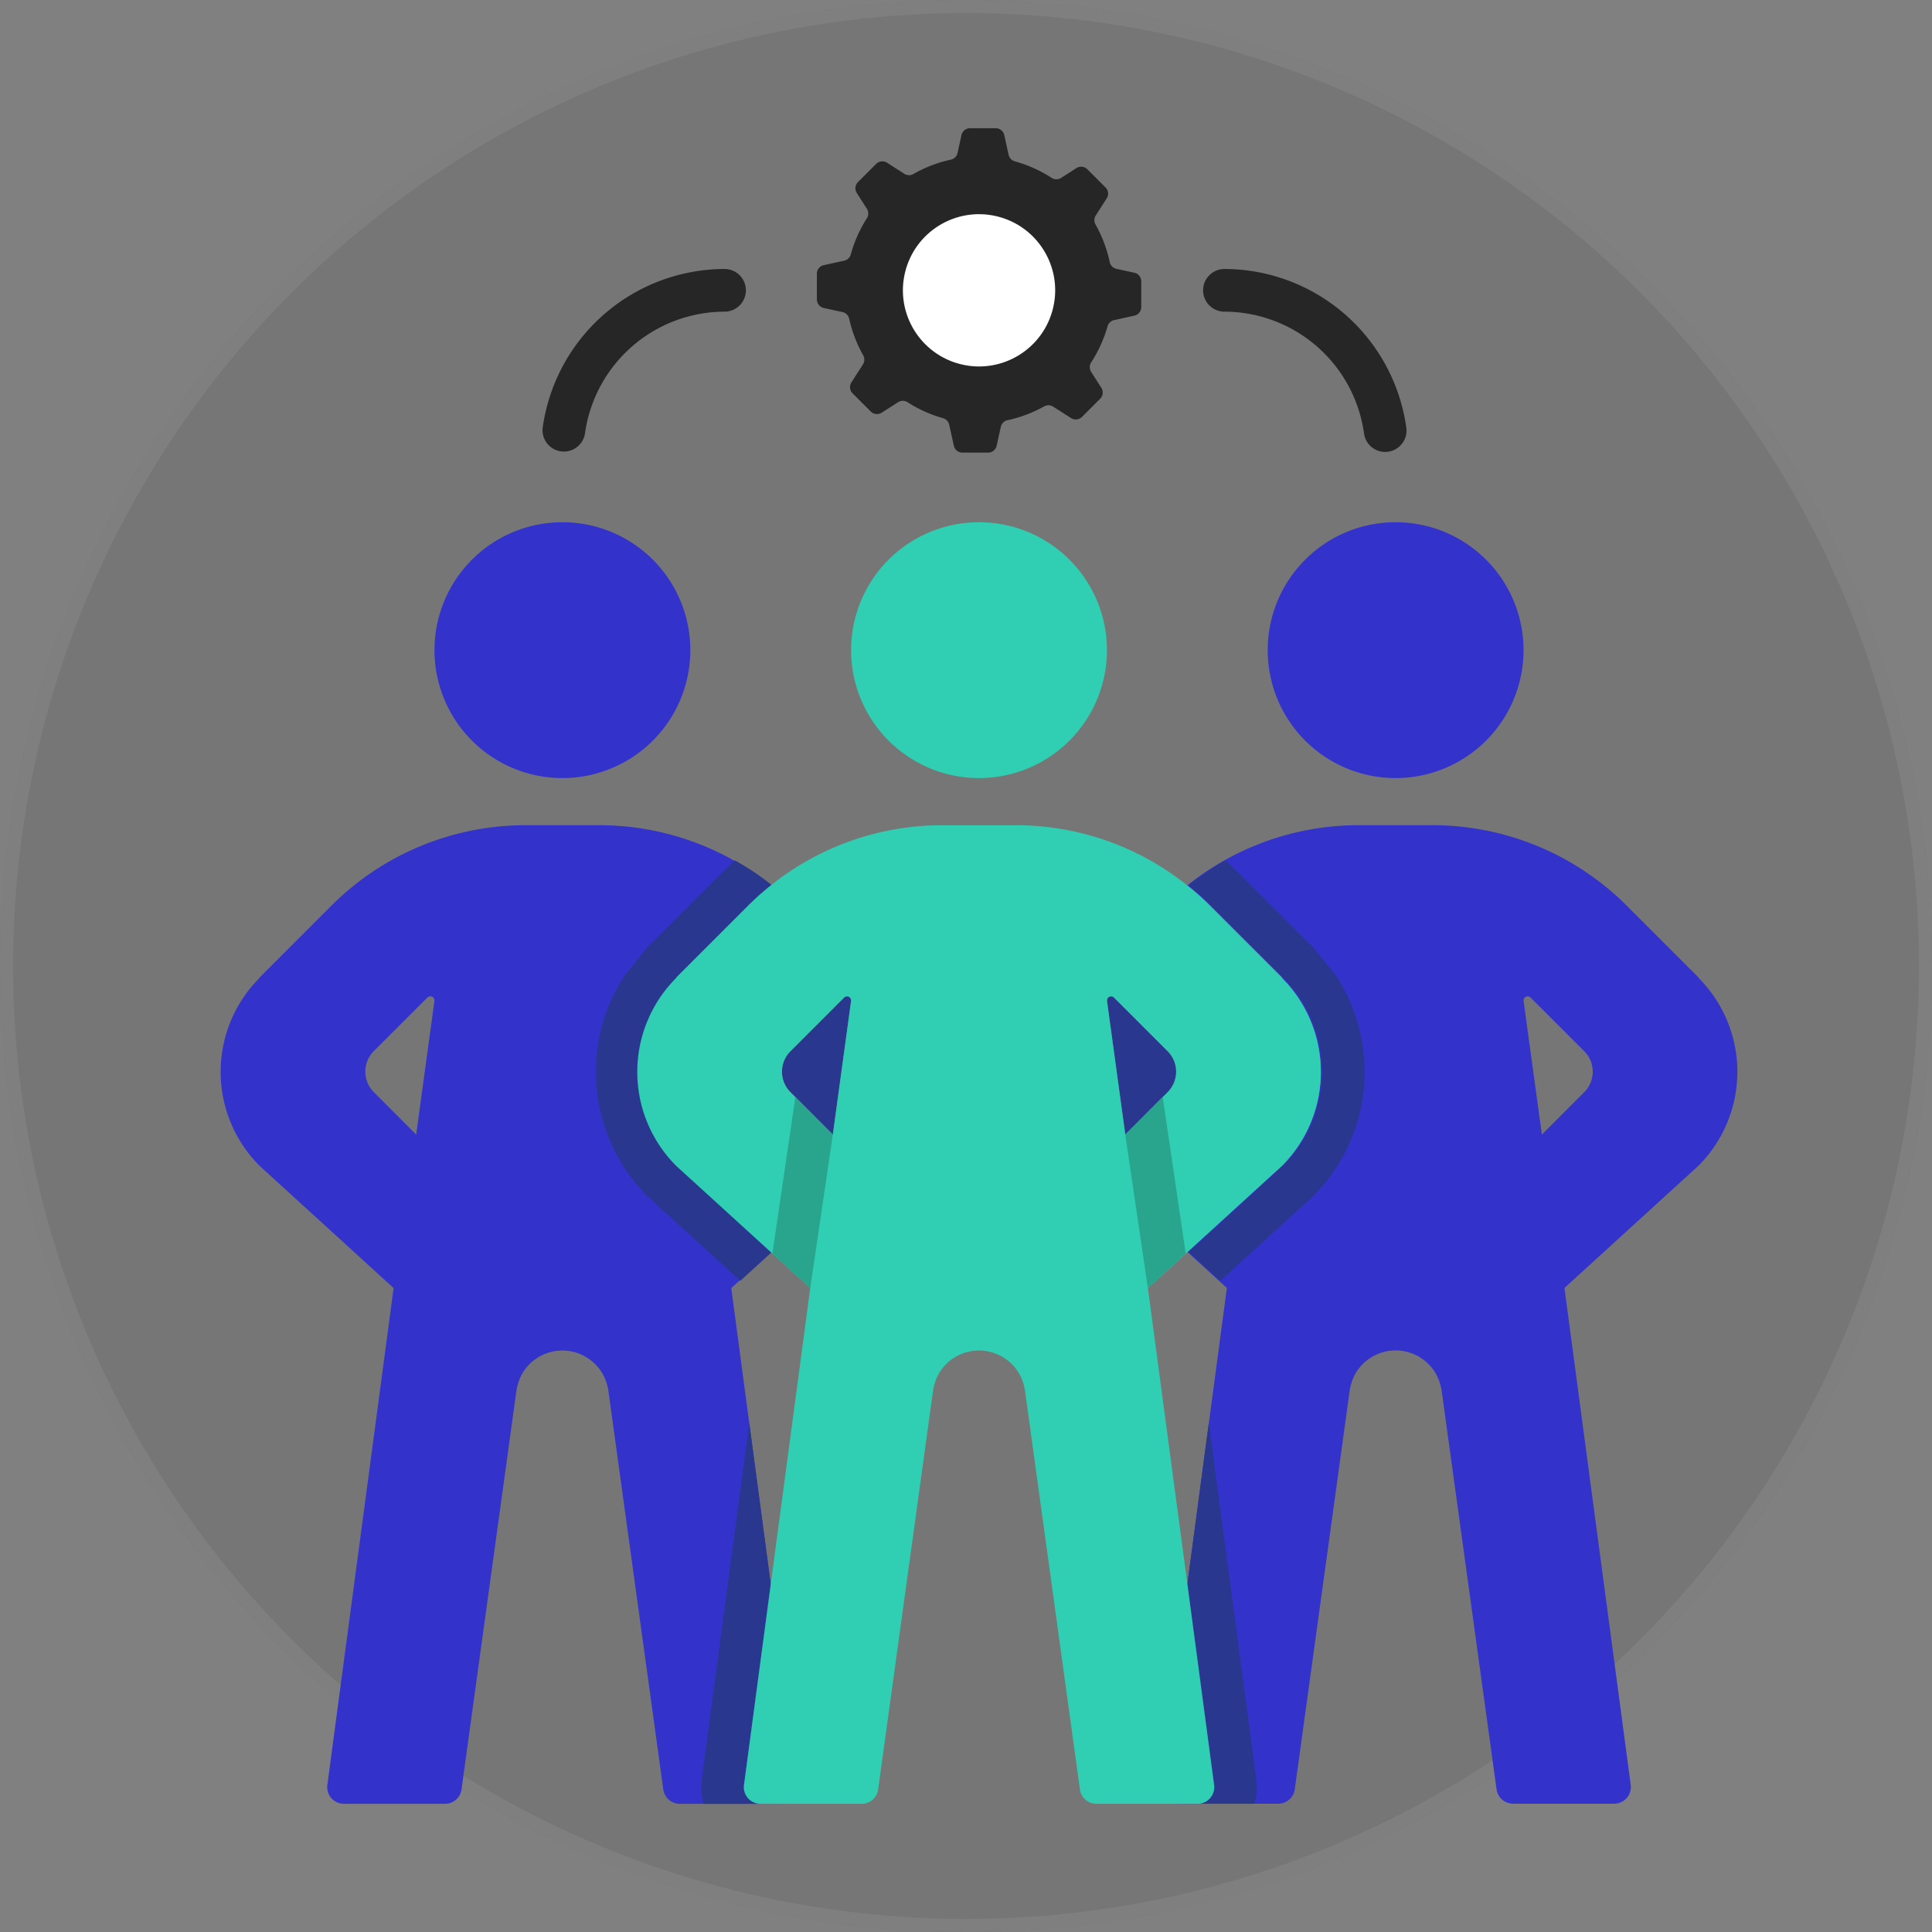 <svg xmlns="http://www.w3.org/2000/svg" width="148" height="148" viewBox="0 0 148 148">
  <rect x="0" y="0" width="148" height="148" fill="#808080" stroke="none"/>
  <g id="Grupo_16761" data-name="Grupo 16761" transform="translate(-735 -569)">
    <g id="Elipse_82" data-name="Elipse 82" transform="translate(735 569)" stroke="#707070" stroke-width="1" opacity="0.08">
      <circle cx="74" cy="74" r="74" stroke="none"/>
      <circle cx="74" cy="74" r="73.5" fill="none"/>
    </g>
    <g id="Grupo_16629" data-name="Grupo 16629" transform="translate(751.901 578.815)">
      <g id="Grupo_16624" data-name="Grupo 16624" transform="translate(67.902 30.196)">
        <path id="Trazado_6057" data-name="Trazado 6057" d="M4342.339,3137.335l-2.051,15.373a1.277,1.277,0,0,0,1.26,1.444h1.712a1.278,1.278,0,0,0,1.129-1.438Z" transform="translate(-4336.185 -3055.984)" fill="#33c"/>
        <path id="Trazado_6058" data-name="Trazado 6058" d="M4382.9,3051.214l.013-.018-5.522-5.522a21.043,21.043,0,0,0-14.868-6.158h-5.654a20.984,20.984,0,0,0-13.137,4.619,18.509,18.509,0,0,1,1.742,1.545L4351,3051.2l-.012.018a10.182,10.182,0,0,1,0,14.392l-7.24,6.6,3.02,2.758-3.026,22.69,2.051,15.378a1.278,1.278,0,0,1-1.129,1.438h6.046a1.275,1.275,0,0,0,1.26-1.1l4.2-30.5a3.883,3.883,0,0,1,.494-1.427,3.56,3.56,0,0,1,6.063,0,4,4,0,0,1,.5,1.427l4.2,30.5a1.274,1.274,0,0,0,1.26,1.1h7.757a1.277,1.277,0,0,0,1.26-1.444l-5.076-38.063,10.271-9.369A10.181,10.181,0,0,0,4382.9,3051.214Zm-8.756,8.75-3.245,3.252-1.4-10.23a.315.315,0,0,1,.535-.267l4.107,4.107A2.216,2.216,0,0,1,4374.147,3059.964Z" transform="translate(-4337.587 -3016.314)" fill="#33c"/>
        <path id="Trazado_6059" data-name="Trazado 6059" d="M4363.9,3020.079h0a9.8,9.8,0,0,0,9.8-9.8h0a9.8,9.8,0,0,0-9.8-9.8h0a9.8,9.8,0,0,0-9.8,9.8h0A9.8,9.8,0,0,0,4363.9,3020.079Z" transform="translate(-4341.792 -3000.485)" fill="#33c"/>
        <path id="Trazado_6060" data-name="Trazado 6060" d="M4353.457,3069.767l-.053.054-.055.054-7.026,6.4-2.42-2.211,7.24-6.6a10.188,10.188,0,0,0,0-14.4l.012-.012-5.522-5.522a18.345,18.345,0,0,0-1.741-1.546,19.022,19.022,0,0,1,2.829-1.908c.421.363.826.743,1.225,1.142l5.522,5.522,1.729,2.152A13.476,13.476,0,0,1,4353.457,3069.767Z" transform="translate(-4337.65 -3018.163)" fill="#2a378f"/>
        <path id="Trazado_6061" data-name="Trazado 6061" d="M4348.886,3145.716h-4.221a1.283,1.283,0,0,0,1.128-1.444l-2.051-15.373,1.647-12.364,3.645,27.309A4.441,4.441,0,0,1,4348.886,3145.716Z" transform="translate(-4337.59 -3047.55)" fill="#2a378f"/>
        <path id="Trazado_6062" data-name="Trazado 6062" d="M4338.038,3068.913l-3.246,3.252-1.4-10.231a.315.315,0,0,1,.535-.267l4.107,4.108A2.218,2.218,0,0,1,4338.038,3068.913Z" transform="translate(-4333.392 -3025.259)" fill="#2a378f"/>
      </g>
      <g id="Grupo_16625" data-name="Grupo 16625" transform="translate(0 30.196)">
        <path id="Trazado_6063" data-name="Trazado 6063" d="M4288.65,3137.335l-2.05,15.378a1.278,1.278,0,0,0,1.128,1.438h1.712a1.277,1.277,0,0,0,1.26-1.444Z" transform="translate(-4246.509 -3055.984)" fill="#33c"/>
        <path id="Trazado_6064" data-name="Trazado 6064" d="M4261.307,3097.664l-3.025-22.69,3.02-2.758-7.24-6.6a10.183,10.183,0,0,1,0-14.392l-.012-.018,5.522-5.523a19.486,19.486,0,0,1,1.742-1.552,21.011,21.011,0,0,0-13.137-4.613h-5.653a21.03,21.03,0,0,0-14.867,6.158l-5.523,5.522.012.018a10.182,10.182,0,0,0,0,14.391l10.272,9.369-5.076,38.063a1.277,1.277,0,0,0,1.26,1.444h7.757a1.275,1.275,0,0,0,1.26-1.1l4.2-30.5a3.9,3.9,0,0,1,.494-1.427,3.559,3.559,0,0,1,6.063,0,3.779,3.779,0,0,1,.5,1.427l4.2,30.5a1.274,1.274,0,0,0,1.26,1.1h6.046a1.278,1.278,0,0,1-1.129-1.438Zm-27.161-34.448-3.246-3.252a2.218,2.218,0,0,1,0-3.139l4.108-4.107a.315.315,0,0,1,.535.267Z" transform="translate(-4219.166 -3016.314)" fill="#33c"/>
        <path id="Trazado_6065" data-name="Trazado 6065" d="M4256.527,3020.079h0a9.8,9.8,0,0,1-9.8-9.8h0a9.8,9.8,0,0,1,9.8-9.8h0a9.8,9.8,0,0,1,9.8,9.8h0A9.8,9.8,0,0,1,4256.527,3020.079Z" transform="translate(-4230.345 -3000.485)" fill="#33c"/>
        <path id="Trazado_6066" data-name="Trazado 6066" d="M4285.505,3145.728h-4.221a4.509,4.509,0,0,1-.148-1.873l3.644-27.3,1.646,12.353-2.052,15.372A1.286,1.286,0,0,0,4285.505,3145.728Z" transform="translate(-4244.283 -3047.559)" fill="#2a378f"/>
        <path id="Trazado_6067" data-name="Trazado 6067" d="M4273.765,3067.461l7.24,6.6-2.419,2.211-7.021-6.4-.059-.054-.054-.054a13.475,13.475,0,0,1-1.736-16.876l1.724-2.152,5.523-5.522c.4-.4.8-.779,1.224-1.142a19.479,19.479,0,0,1,2.83,1.9,19.484,19.484,0,0,0-1.742,1.552l-5.522,5.522.012.012A10.189,10.189,0,0,0,4273.765,3067.461Z" transform="translate(-4238.778 -3018.163)" fill="#2a378f"/>
        <path id="Trazado_6068" data-name="Trazado 6068" d="M4296.8,3061.934l-1.4,10.231-3.245-3.252a2.216,2.216,0,0,1,0-3.138l4.107-4.108A.314.314,0,0,1,4296.8,3061.934Z" transform="translate(-4248.502 -3025.259)" fill="#2a378f"/>
      </g>
      <g id="Grupo_16627" data-name="Grupo 16627" transform="translate(24.663 0)">
        <g id="Grupo_16626" data-name="Grupo 16626" transform="translate(21.011)">
          <path id="Trazado_6069" data-name="Trazado 6069" d="M4320.851,2963.389v-1.966a.673.673,0,0,0-.529-.657l-1.374-.3a.669.669,0,0,1-.513-.518,10.164,10.164,0,0,0-1.087-2.878.674.674,0,0,1,.019-.693l.838-1.308a.671.671,0,0,0-.092-.838l-1.39-1.39a.672.672,0,0,0-.838-.091l-1.169.749a.672.672,0,0,1-.729,0,10.167,10.167,0,0,0-2.82-1.266.672.672,0,0,1-.477-.5l-.331-1.509a.672.672,0,0,0-.657-.528h-1.966a.672.672,0,0,0-.657.528l-.3,1.366a.671.671,0,0,1-.514.513,10.118,10.118,0,0,0-2.869,1.1.672.672,0,0,1-.695-.017l-1.32-.846a.673.673,0,0,0-.839.091l-1.39,1.39a.671.671,0,0,0-.091.838l.773,1.208a.673.673,0,0,1,0,.725,10.148,10.148,0,0,0-1.234,2.771.67.67,0,0,1-.5.478l-1.568.344a.672.672,0,0,0-.529.657v1.967a.674.674,0,0,0,.529.657l1.436.314a.672.672,0,0,1,.511.512,10.114,10.114,0,0,0,1.073,2.8.673.673,0,0,1-.019.693l-.885,1.381a.673.673,0,0,0,.091.839l1.389,1.39a.676.676,0,0,0,.84.091l1.254-.8a.671.671,0,0,1,.726,0,10.164,10.164,0,0,0,2.719,1.223.672.672,0,0,1,.474.5l.353,1.609a.673.673,0,0,0,.658.528h1.966a.671.671,0,0,0,.657-.528l.317-1.443a.672.672,0,0,1,.517-.513,10.154,10.154,0,0,0,2.806-1.058.672.672,0,0,1,.689.02l1.369.876a.673.673,0,0,0,.839-.091l1.39-1.39a.673.673,0,0,0,.091-.839l-.778-1.216a.673.673,0,0,1,0-.73,10.186,10.186,0,0,0,1.255-2.768.672.672,0,0,1,.5-.472l1.548-.339A.672.672,0,0,0,4320.851,2963.389Z" transform="translate(-4296.001 -2949.688)" fill="#262626"/>
          <ellipse id="Elipse_172" data-name="Elipse 172" cx="5.832" cy="5.832" rx="5.832" ry="5.832" transform="translate(5.408 16.761) rotate(-76.717)" fill="#fff"/>
        </g>
        <path id="Trazado_6070" data-name="Trazado 6070" d="M4262.292,2981.826a1.681,1.681,0,0,1-.225-.015,1.635,1.635,0,0,1-1.4-1.843,14.106,14.106,0,0,1,13.927-12.129,1.635,1.635,0,0,1,0,3.27,10.823,10.823,0,0,0-10.688,9.305A1.635,1.635,0,0,1,4262.292,2981.826Z" transform="translate(-4260.655 -2957.049)" fill="#262626"/>
        <path id="Trazado_6071" data-name="Trazado 6071" d="M4359.718,2981.854a1.635,1.635,0,0,1-1.618-1.416,10.819,10.819,0,0,0-10.692-9.329,1.635,1.635,0,0,1,0-3.27A14.1,14.1,0,0,1,4361.34,2980a1.635,1.635,0,0,1-1.4,1.839A1.756,1.756,0,0,1,4359.718,2981.854Z" transform="translate(-4295.174 -2957.049)" fill="#262626"/>
      </g>
      <g id="Grupo_16628" data-name="Grupo 16628" transform="translate(31.916 30.196)">
        <path id="Trazado_6072" data-name="Trazado 6072" d="M4322.244,3065.615a10.183,10.183,0,0,0,0-14.392l.011-.018-5.522-5.523a18.509,18.509,0,0,0-1.742-1.545,20.955,20.955,0,0,0-13.125-4.613h-5.653a20.987,20.987,0,0,0-13.125,4.607,19.413,19.413,0,0,0-1.741,1.552l-5.523,5.523.012.018a10.182,10.182,0,0,0,0,14.392l7.24,6.6,3.032,2.764-3.026,22.684-2.05,15.378a1.278,1.278,0,0,0,1.129,1.439.978.978,0,0,0,.131.006h7.757a1.273,1.273,0,0,0,1.26-1.1l4.2-30.5a3.921,3.921,0,0,1,.494-1.433,3.564,3.564,0,0,1,6.063,0,3.814,3.814,0,0,1,.5,1.433l4.2,30.5a1.275,1.275,0,0,0,1.261,1.1h7.758a.978.978,0,0,0,.131-.006,1.278,1.278,0,0,0,1.129-1.439L4315,3097.668l-3.026-22.684,3.032-2.764Zm-34.407-2.389-3.246-3.252a2.217,2.217,0,0,1,0-3.138l4.107-4.108a.314.314,0,0,1,.536.261Zm21.542-10.5,4.108,4.108a2.217,2.217,0,0,1,0,3.138l-3.246,3.252-1.4-10.237A.314.314,0,0,1,4309.379,3052.728Z" transform="translate(-4272.856 -3016.318)" fill="#30ceb3"/>
        <path id="Trazado_6073" data-name="Trazado 6073" d="M4310.217,3020.079h0a9.8,9.8,0,0,1-9.8-9.8h0a9.8,9.8,0,0,1,9.8-9.8h0a9.8,9.8,0,0,1,9.8,9.8h0A9.8,9.8,0,0,1,4310.217,3020.079Z" transform="translate(-4284.036 -3000.485)" fill="#30ceb3"/>
        <path id="Trazado_6074" data-name="Trazado 6074" d="M4340.374,3086.533l-1.76-11.974-2.866,2.875,1.73,11.758Z" transform="translate(-4298.362 -3030.526)" fill="#29a58d"/>
        <path id="Trazado_6075" data-name="Trazado 6075" d="M4293.169,3089.192l1.73-11.758-2.867-2.875-1.761,11.986Z" transform="translate(-4279.919 -3030.526)" fill="#29a58d"/>
      </g>
    </g>
  </g>
</svg>
